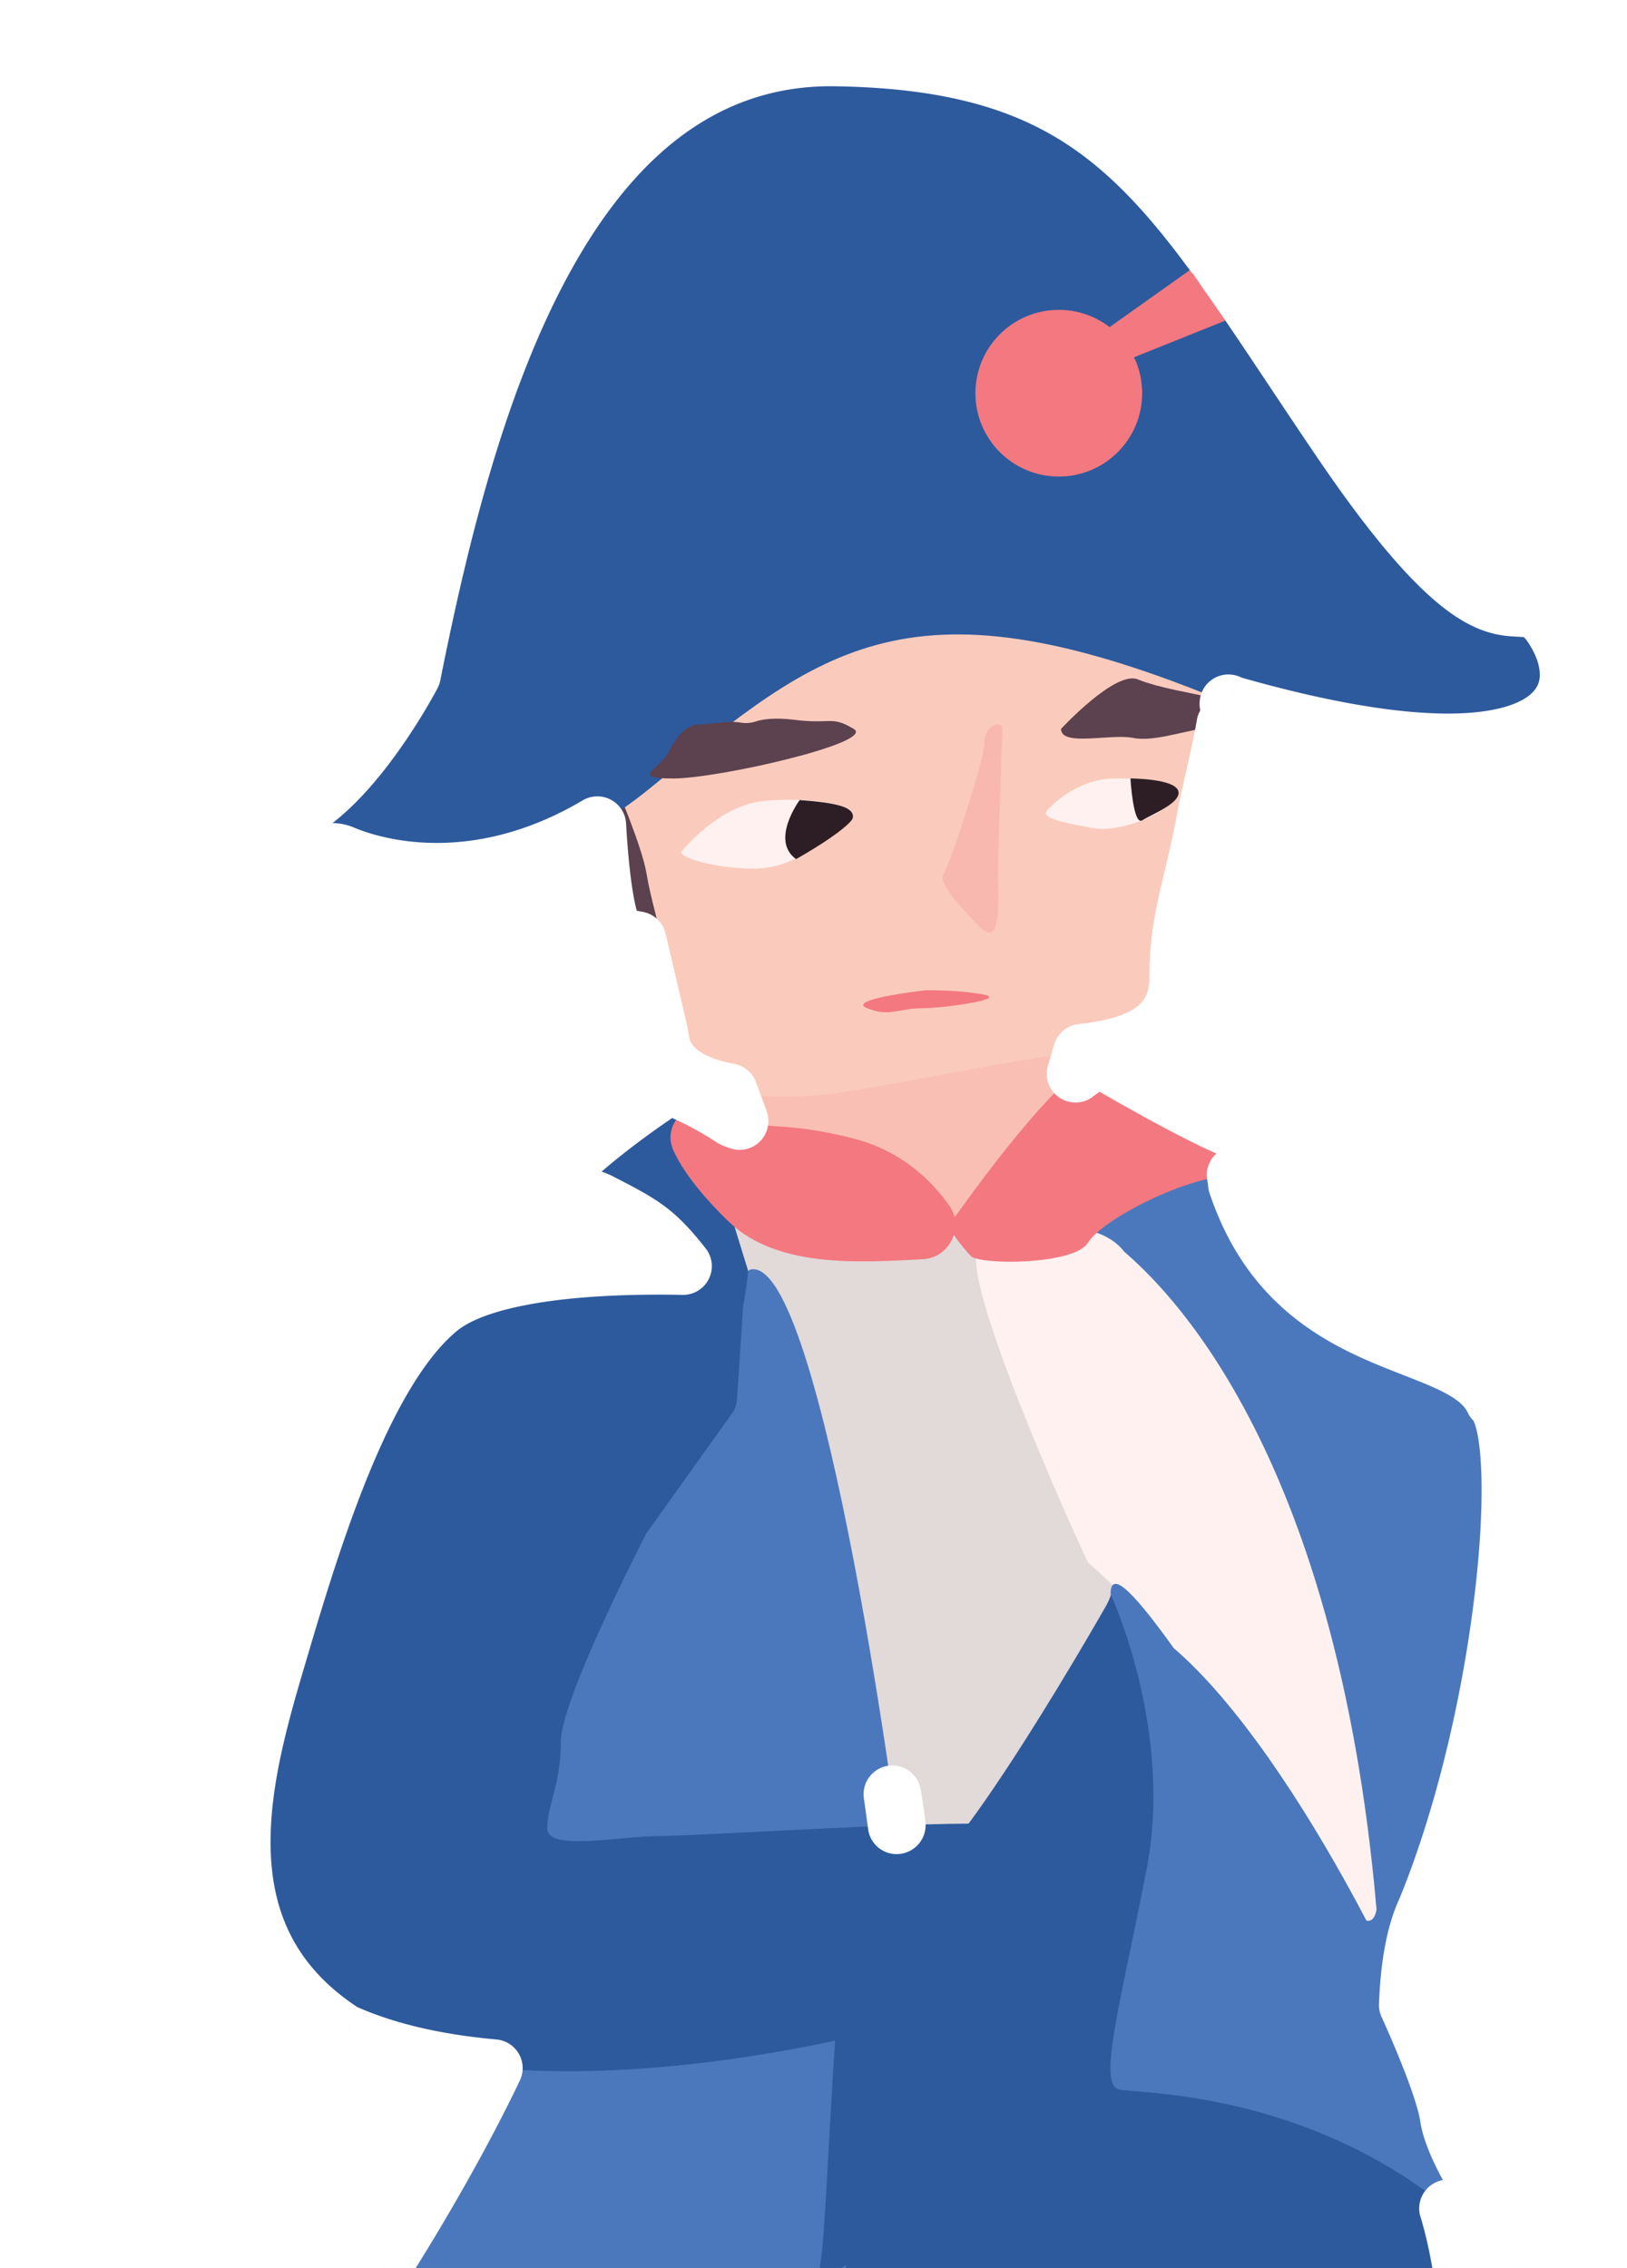 <svg width="566" height="789" fill="none" xmlns="http://www.w3.org/2000/svg"><g filter="url(#filter0_d)"><path d="M232.722 926.049s.47 2.978 1.254 8.308c5.174 35.269 26.339 172.433 42.644 206.443 18.813 39.19 23.517 147.35 37.627 192.81 14.11 45.46 58.008 18.81 50.169-17.24-7.839-36.06-18.813-126.98-1.568-189.68 17.246-62.7-3.135-137.94 6.272-142.642 9.406-4.703 17.402 153.932 18.813 177.132 1.881 28.68 18.97 199.08 54.873 197.51 36.059-1.57 17.245-97.19 4.703-239.83-5.644-64.43 51.737-159.893 50.169-199.081-1.567-39.189 15.678-70.54 14.11-97.188-1.567-26.648-5.173-72.42-31.669-91.857-26.339-19.438-104.728-49.221-104.728-49.221l-82.623 49.221-67.885 62.074M230.05 379.45c-10.817 7.211-48.915 33.702-49.071 50.475 0 3.448 2.665 6.426 5.957 6.583 10.818.314 5.174-26.961 22.106-18.183 18.813 9.718 20.381 10.659 38.568 35.426.156.314.313.47.47.784 1.254 2.351 9.25 14.108 26.182-18.811 15.835-30.88-26.025-51.572-38.254-56.744-1.881-.941-4.076-.784-5.958.47z" fill="#2D5A9D"/><path d="M376.951 363.304s-25.869 90.133-32.14 88.566c-6.271-1.568-69.767-8.621-69.767-8.621l-23.517-70.54 125.424-9.405z" fill="#FACBBD"/><path opacity=".14" d="M378.518 358.602s-27.436 96.403-33.707 94.835c-6.271-1.567-71.335-19.594-71.335-19.594l-21.949-59.566 126.991-15.675z" fill="#F37880"/><path d="M211.709 283.987l17.559 74.928.471 2.822c3.135 21.946 42.487 20.535 57.851 18.967 15.678-1.567 65.847-12.54 84.661-14.108 18.813-1.567 37.627-5.956 37.627-26.648 0-20.378 4.703-29.783 9.407-54.863 3.449-18.497 12.542-48.594 6.271-54.864-6.271-6.27-134.83-62.702-174.025-26.648-31.199 28.842-38.568 60.507-40.292 72.263-.314 2.508-.157 5.33.47 8.151z" fill="#FACBBD"/><path opacity=".22" d="M348.738 253.576s-1.568 42.167-1.568 50.161c0 7.838 1.568 26.649-6.271 18.811-7.839-7.838-15.051-16.302-12.542-18.811 1.567-1.567 14.11-39.188 14.11-45.458 0-6.27 6.271-7.838 6.271-4.703z" fill="#F37880"/><path d="M364.41 281.792s9.407-10.973 23.517-10.973 26.653 1.568 20.381 7.838c-6.271 6.27-20.381 10.973-28.22 9.405-7.839-1.567-18.813-3.135-15.678-6.27zM237.423 295.9s12.542-15.675 28.22-17.243c15.678-1.567 36.06 1.568 29.788 6.27-6.271 4.703-17.245 17.243-32.923 17.243s-28.22-4.702-25.085-6.27z" fill="#FEF1F0"/><path d="M322.077 344.493s-28.22 3.135-20.381 6.27c7.839 3.135 10.975 0 18.813 0 7.839 0 29.788-3.135 21.95-4.702-7.839-1.568-17.246-1.568-20.382-1.568z" fill="#F37880"/><path d="M369.115 253.577s18.814-20.378 26.653-17.243c7.839 3.135 18.813 4.702 25.084 6.27 6.271 1.567 20.382 7.838 6.271 9.405-14.11 1.568-25.084 6.27-32.923 4.703-7.839-1.568-25.085 3.135-25.085-3.135z" fill="#5C414E"/><path d="M393.26 270.819s.94 16.459 4.076 14.578c3.136-2.037 13.953-6.113 12.542-10.345-1.567-4.233-16.618-4.233-16.618-4.233zM278.182 278.343s-10.348 13.951-1.254 20.535c8.309-4.703 16.618-10.189 19.283-13.481.784-.94.627-2.194-.156-3.135-1.411-1.411-4.39-2.978-17.873-3.919z" fill="#2C1E24"/><path d="M207.635 283.359s1.568 40.756 7.839 42.324c6.271 1.567 14.11 3.135 14.11 0s-3.136-12.54-4.704-21.946c-1.567-9.405-10.974-31.35-10.974-31.35l-6.271 10.972z" fill="#5C414E"/><path d="M113.721 296.371c1.881-.157 3.919 0 5.644.783 11.131 4.703 55.656 18.811 107.08-23.199 59.576-48.594 89.677-76.026 202.402-28.686 108.02 30.724 126.834.47 112.724-24.61-14.111-25.081-15.678 20.378-75.254-67.404-59.576-87.782-78.39-131.673-175.593-133.241-97.203-1.567-130.126 128.538-147.372 214.752 0 0-20.224 38.875-42.487 49.064-2.352 1.098-4.076 3.449-3.92 5.957.314 7.367 11.445 7.054 16.776 6.584z" fill="#2D5A9D"/><path d="M184.117 567.084s6.271 67.404 6.271 94.052c0 39.188-58.008 128.538-58.008 128.538s-37.627 73.674-34.492 148.915c-17.245 90.921-25.084 141.081-59.576 203.781-34.491 62.7-9.406 191.24 6.271 211.62 15.678 20.37 4.704 28.21 25.085 25.08 20.381-3.14 47.034-34.49 153.643-9.41 31.356-17.24-14.11-50.16 4.704-98.75 18.813-50.16-59.576-260.21 4.703-344.861 64.28-84.647 87.796-245.946 79.957-285.135-7.838-39.188-18.813-189.828-43.898-193.747-25.084-3.919-28.22-5.486-28.22-5.486l-73.686 51.728 17.246 73.675zM519.624 487.139c-10.974-23.513-68.983-14.265-89.364-75.242 0 0-1.568-25.08-20.381-7.837 0 0 .157 1.097.627 3.135h-6.898l-31.356 12.54 14.11 31.351 56.441 72.106 3.919 14.892c13.169 65.053 28.691 168.667 43.114 210.833 6.271 9.406-7.839-54.863 6.271-84.647 28.221-68.971 36.06-166.158 23.517-177.131z" fill="#4B78BC"/><path d="M388.555 716.47s5.017-4.389-27.907 19.124c-32.924 23.513-78.39 68.972-75.254 51.729 3.136-17.243 5.331-146.251 16.775-146.878 11.445-.627 69.454-63.172 77.292-78.847 7.839-15.675 10.975-12.07 12.543-4.546 1.568 7.524 34.491 100.166 20.381 118.976-14.11 18.81-21.008 41.853-23.83 40.442z" fill="#2D5A9D"/><path d="M387.461 546.549c.314 4.233-.627 8.465-2.665 12.07-14.424 25.238-73.529 125.56-72.118 88.566 1.568-42.323-56.598-215.066-61.928-236.854 4.86-24.924 93.284 25.08 93.284 25.08s35.902 23.983 43.427 111.138z" fill="#E2D9D9"/><path d="M478.862 664.271s-1.568 14.108-15.678-10.973c-14.11-25.08-45.466-75.241-84.661-109.727-4.703-9.405-47.033-103.458-37.627-109.728 9.407-6.27 39.195-12.54 50.17 1.568 12.542 10.973 73.686 65.836 87.796 228.86z" fill="#FEF1F0"/><path d="M330.392 424.752c.94-.784 1.881-1.411 2.508-2.352 7.525-10.502 42.174-58.469 51.894-52.825 10.347 5.956 44.055 25.55 54.559 26.648 1.568.156 2.979.94 4.076 2.037 6.428 6.584 2.509 10.503-13.169 10.503-17.246 0-47.034 15.675-51.737 23.513-4.704 7.838-37.627 7.838-40.763 4.703-2.665-2.822-9.25-10.66-7.368-12.227z" fill="#F37880"/><path d="M320.986 438.075c9.25-.47 14.58-10.973 9.25-18.654-6.585-9.248-16.932-19.124-33.394-23.356-27.907-7.211-34.178-1.411-46.407-9.405-9.25-6.114-20.694 3.605-16.148 13.637 2.979 6.427 8.78 14.578 19.127 24.611 17.246 16.772 47.347 14.107 67.572 13.167z" fill="#F37880"/><path d="M260.94 441.682s-61.143 42.323-53.304 51.728c7.838 9.405 106.609 169.294 106.609 161.456 0-7.837-28.22-219.455-53.305-213.184z" fill="#4B78BC"/><path d="M258.741 451.087c.313-5.33-3.763-9.876-8.937-10.189-22.262-1.097-77.135-1.881-97.046 14.264-25.084 20.535-42.33 73.988-54.872 116.468-12.543 42.324-31.2 100.793 21.165 135.122.47.313.94.627 1.568.783 67.258 29.47 190.956 2.509 236.893-17.869l1.411-.471c25.241-6.583 39.978-9.248 48.131-10.189 5.017-.627 8.779-5.173 8.309-10.189l-2.979-34.642c-.47-5.957-6.428-10.032-12.072-8.308-13.326 3.919-35.902 9.719-51.58 8.778-23.517-1.411-105.042 4.076-119.152 4.076s-39.195 5.486-39.195-2.665 4.704-15.048 4.704-30.097c0-14.108 26.339-65.836 29.474-71.95.157-.47.47-.783.784-1.254l29.318-41.069c1.097-1.411 1.567-3.135 1.724-4.859l2.352-35.74z" fill="#2D5A9D"/><path d="M263.135 250.913c-1.725.627-3.606.783-5.488.47-4.389-.784-10.817.627-13.953.627-4.39 0-7.839 3.135-10.975 9.405-3.135 6.27-14.11 9.405 1.568 9.405 15.678 0 70.551-12.54 62.712-17.243-7.839-4.702-7.839-1.567-20.381-3.135-7.212-.94-11.445-.156-13.483.471z" fill="#5C414E"/><path d="M368.332 165.794c16.019 0 29.004-12.983 29.004-28.999s-12.985-29-29.004-29c-16.018 0-29.004 12.984-29.004 29s12.986 28.999 29.004 28.999z" fill="#F37880"/><path d="M383.852 115.32l38.41-27.275 13.327 19.751-42.958 17.243-8.779-9.719z" fill="#F37880"/><path d="M260.311 442.151s-.941 8.308-1.725 11.757c-.784 3.448-5.487 3.448-5.487 3.448l-2.038-12.853 9.25-2.352z" fill="#2D5A9D"/><path d="M386.36 554.544s21.949 47.026 12.543 95.62c-9.407 48.593-17.246 75.242-9.407 76.809 7.839 1.568 92.499 0 145.804 75.242 17.246 7.837-28.22-43.891-31.355-65.837-3.136-21.945-51.738-125.403-95.636-163.023-15.678-21.946-21.949-26.649-21.949-18.811z" fill="#4B78BC"/><mask id="a" maskUnits="userSpaceOnUse" x="10" y="9" width="546" height="1381" fill="#000"><path fill="#fff" d="M10 9h546v1381H10z"/><path fill-rule="evenodd" clip-rule="evenodd" d="M119.366 297.154c-1.725-.783-3.763-.94-5.645-.783-5.33.47-16.461.783-16.775-6.584-.157-2.508 1.568-4.859 3.92-5.957 22.262-10.189 42.487-49.064 42.487-49.064 17.245-86.214 50.169-216.32 147.372-214.752 69.153 1.115 98.631 23.652 131.337 68.174l.201-.143 4.321 6.404c7.362 10.354 14.981 21.796 23.329 34.334l.001.002.007.009c5.15 7.736 10.579 15.889 16.396 24.461 38.786 57.147 52.985 57.824 62.066 58.257 4.867.232 8.264.394 13.188 9.147 14.11 25.08-4.703 55.334-112.724 24.61l-1.516-.634-.027.244c5.578 2.49 9.9 6.01-.18 7.13-.298.033-.594.068-.889.104-1.041 5.94-2.495 12.411-3.889 18.614v.001c-1.15 5.116-2.259 10.051-3.062 14.357-1.587 8.466-3.175 15.146-4.582 21.065-2.76 11.615-4.824 20.299-4.824 33.798 0 19.198-16.195 24.362-33.559 26.26-.615 2.108-1.343 4.586-2.16 7.347 4.506-3.589 8.294-5.34 10.636-3.981l1.11.64h.001c11.458 6.603 43.294 24.948 53.448 26.008 1.567.157 2.978.941 4.076 2.038 6.428 6.584 2.508 10.503-13.17 10.503l-.435.003c.352 1.818.434 3.131.434 3.131 12.721 38.059 40.1 48.761 61.552 57.146 12.918 5.049 23.688 9.259 27.812 18.096 12.543 10.973 4.704 108.16-23.516 177.131-4.239 8.947-5.931 21.006-6.394 33.244 8.047 17.778 13.272 32.143 14.232 38.864 1.537 10.758 13.245 28.672 22.753 43.218 9.888 15.128 17.395 26.614 8.603 22.619-9.707-13.702-20.454-24.857-31.588-33.947 5.704 18.814 7.204 39.52 8.075 54.323.721 12.255-2.536 25.503-6.113 40.051-4.202 17.088-8.844 35.969-7.997 57.137.666 16.646-9.304 43.445-20.562 73.706v.001c-15.246 40.984-32.854 88.314-29.607 125.374 2.48 28.21 5.206 54.58 7.704 78.75 10.133 98.04 16.52 159.82-12.408 161.08-35.902 1.57-52.991-168.83-54.872-197.51-.13-2.13-.315-5.4-.551-9.58-2.34-41.36-9.719-171.823-18.263-167.552-3.76 1.88-2.76 15.033-1.307 34.152 2.183 28.7 5.387 70.86-4.964 108.49-17.246 62.7-6.271 153.62 1.568 189.68 7.839 36.05-36.059 62.7-50.17 17.24-6.113-19.7-10.46-51.16-14.954-83.68-5.879-42.55-12.01-86.92-22.673-109.13-16.305-34.01-37.47-171.174-42.643-206.443-.784-5.33-1.255-8.308-1.255-8.308v-.004l-.003.004c-40.516 53.355-24.35 156.531-11.572 238.091 7.495 47.83 13.824 88.22 6.869 106.77-9.219 23.81-3.004 43.85 2.044 60.14 5.254 16.95 9.244 29.82-6.748 38.61-83.199-19.57-117.701-4.78-138.53 4.16-5.86 2.51-10.638 4.56-15.113 5.25-12.453 1.91-13.2-.27-15.473-6.9-1.447-4.23-3.513-10.26-9.612-18.18-15.677-20.38-40.762-148.92-6.27-211.62 32.2-58.54 41.171-106.15 56.254-186.195l.003-.016.011-.059c1.068-5.669 2.167-11.501 3.307-17.511-3.135-75.241 34.492-148.916 34.492-148.916s22.474-34.616 39.444-70.206c-18.85-1.69-36.396-5.443-51.205-11.932-.627-.156-1.098-.47-1.568-.783-51.304-33.634-34.434-90.441-21.934-132.531l.769-2.591c12.542-42.48 29.788-95.933 54.872-116.468 16.885-13.691 58.909-15.209 84.87-14.685-9.738-12.337-13.926-14.58-28.585-22.152-9.722-5.04-12.001 1.805-14.227 8.489-1.651 4.958-3.272 9.828-7.879 9.694-3.292-.157-5.958-3.135-5.958-6.584.157-16.772 38.254-43.264 49.072-50.474 1.881-1.254 4.076-1.411 5.958-.47 4.054 1.715 11.365 5.135 18.751 10.067.857.383 1.7.704 2.54.975l-.284-.85-3.397-9.218c-11.957-2.241-22.332-7.382-23.88-18.217l-.471-2.821-7.466-31.86c-2.057-.348-4.276-.861-6.328-1.373-5.11-1.278-7.097-28.579-7.658-38.642-43.251 25.593-78.69 14.237-88.45 10.113zM312 634.963l-.079.06h-.002c-.442-3.298-.942-6.931-1.497-10.846.662 3.881 1.194 7.491 1.578 10.786z"/></mask><path d="M113.721 296.371l-.83-9.966-.048.004.878 9.962zm5.645.783l-4.138 9.104c.082.037.163.073.246.108l3.892-9.212zm-22.42-7.367l9.991-.425a12.616 12.616 0 00-.01-.199l-9.98.624zm3.92-5.957l-4.162-9.093-.067.031 4.229 9.062zm42.487-49.064l8.871 4.616c.435-.837.75-1.73.934-2.654l-9.805-1.962zM290.725 20.014l.161-9.999-.161 9.999zm131.337 68.174l-8.059 5.92a10 10 0 0013.848 2.233l-5.789-8.153zm.201-.143l8.29-5.593a10.003 10.003 0 00-14.08-2.56l5.79 8.153zm4.321 6.404l-8.289 5.594c.045.067.092.135.139.201l8.15-5.795zm23.329 34.334l8.359-5.489-.035-.053-8.324 5.542zm.001.002l-8.358 5.489.05.076 8.308-5.565zm.007.009l8.323-5.542-.015-.023-8.308 5.565zm16.396 24.461l-8.274 5.615 8.274-5.615zm62.066 58.257l-.476 9.989.476-9.989zm13.188 9.147l8.716-4.904-8.716 4.904zm-112.724 24.61l-3.872 9.22c.371.155.75.288 1.136.398l2.736-9.618zm-1.516-.634l3.847-9.231a10 10 0 00-13.786 8.135l9.939 1.096zm-.027.244l-9.936-1.124a10 10 0 005.859 10.255l4.077-9.131zm-.18 7.13l-1.104-9.939 1.104 9.939zm-.889.104l-1.204-9.928a10 10 0 00-8.646 8.201l9.85 1.727zm-3.889 18.614l-9.757-2.193a.155.155 0 01-.005.023l9.762 2.17zm0 .001l9.757 2.192.005-.023-9.762-2.169zm-3.062 14.357l9.829 1.843.002-.01-9.831-1.833zm-4.582 21.065l-9.729-2.312 9.729 2.312zm-38.383 60.058l-1.086-9.941a10 10 0 00-8.513 7.139l9.599 2.802zm-2.16 7.347l-9.589-2.84a10 10 0 0015.818 10.663l-6.229-7.823zm10.636-3.981l-5.021 8.649.031.018 4.99-8.667zm1.11.64l5.145-8.575-.152-.089-4.993 8.664zm.001 0l-5.145 8.575c.05.031.101.061.152.09l4.993-8.665zm53.448 26.008l-1.039 9.946.044.005.995-9.951zm4.076 2.038l7.155-6.986-.085-.086-7.07 7.072zm-13.605 10.506l-.148-9.999a10 10 0 00-9.67 11.899l9.818-1.9zm.434 3.131l-9.98.624c.054.867.221 1.723.496 2.546l9.484-3.17zm61.552 57.146l3.641-9.314-3.641 9.314zm27.812 18.096l-9.061 4.229a9.98 9.98 0 002.477 3.297l6.584-7.526zM496.107 664.27l9.037 4.282c.077-.163.15-.328.218-.495l-9.255-3.787zm-6.394 33.244l-9.993-.378a9.997 9.997 0 00.883 4.502l9.11-4.124zm14.232 38.864l9.899-1.414-9.899 1.414zm22.753 43.218l8.37-5.471-8.37 5.471zm8.603 22.619l-8.16 5.78a10.001 10.001 0 004.022 3.324l4.138-9.104zm-31.588-33.947l6.325-7.746a10 10 0 00-15.895 10.647l9.57-2.901zm8.075 54.323l9.983-.587-9.983.587zm-6.113 40.051l9.711 2.388-9.711-2.388zm-7.997 57.137l-9.992.399 9.992-.399zm-20.562 73.706l-9.373-3.487c-.04.108-.078.216-.114.325l9.487 3.162zm0 .001l9.372 3.486c.04-.107.078-.215.115-.324l-9.487-3.162zm-29.607 125.374l-9.962.87 9.962-.87zm7.704 78.75l9.947-1.03-9.947 1.03zm-12.408 161.08l-.434-9.99h-.002l.436 9.99zm-54.872-197.51l-9.982.61.003.04 9.979-.65zm-.551-9.58l-9.984.57 9.984-.57zm-18.263-167.552l-4.471-8.945 4.471 8.945zm-1.307 34.152l9.971-.76-9.971.76zm-4.964 108.49l9.642 2.66-9.642-2.66zm-48.602 206.92l-9.55 2.96 9.55-2.96zm-14.954-83.68l-9.906 1.37 9.906-1.37zm-22.673-109.13l-9.017 4.32.003.01 9.014-4.33zm-42.643-206.443l9.894-1.452-.001-.003-9.893 1.455zm-1.255-8.308l-9.983.582c.019.328.055.654.106.978l9.877-1.56zm0-.004l9.983-.582a9.999 9.999 0 00-17.938-5.477l7.955 6.059zm-.003.004l-7.955-6.059-.009.011 7.964 6.048zm-11.572 238.091l-9.879 1.54 9.879-1.54zm6.869 106.77l9.325 3.61c.013-.04.026-.07.038-.1l-9.363-3.51zm2.044 60.14l9.551-2.96-9.551 2.96zm-6.748 38.61l-2.29 9.74c2.409.56 4.941.22 7.109-.98l-4.819-8.76zm-138.53 4.16l3.942 9.19-3.941-9.19zm-15.113 5.25l1.52 9.88-1.52-9.88zm-15.473-6.9l9.46-3.24-9.46 3.24zm-9.612-18.18l-7.925 6.09 7.925-6.09zm-6.27-211.62l-8.763-4.82 8.762 4.82zm56.254-186.195l9.827 1.851.002-.008-9.829-1.843zm.003-.016l-9.827-1.852-.002.009 9.83 1.843zm.011-.059l9.827 1.852v-.001l-9.827-1.851zm3.307-17.511l9.825 1.864c.143-.751.198-1.516.167-2.28l-9.992.416zm34.492-148.916l-8.388-5.445c-.188.29-.361.589-.518.897l8.906 4.548zm39.444-70.206l9.027 4.304a9.999 9.999 0 00-8.134-14.264l-.893 9.96zm-51.205-11.932l4.013-9.159a9.976 9.976 0 00-1.588-.542l-2.425 9.701zm-1.568-.783l5.547-8.321-.064-.042-5.483 8.363zM97.117 574.221l9.586 2.846-9.586-2.846zm.769-2.591l9.588 2.841.003-.009-9.591-2.832zm54.872-116.468l-6.298-7.767-.036.029 6.334 7.738zm84.87-14.685l-.201 9.998a9.999 9.999 0 008.051-16.193l-7.85 6.195zm-28.585-22.152l-4.603 8.878.013.006 4.59-8.884zm-14.227 8.489l-9.488-3.159 9.488 3.159zm-7.879 9.694l-.476 9.989.186.007.29-9.996zm-5.958-6.584l-9.999-.093-.001.093h10zm55.03-50.944l-4.472 8.944c.189.095.381.183.576.265l3.896-9.209zm18.751 10.067l-5.553 8.317c.469.313.963.586 1.478.816l4.075-9.133zm2.54.975l-3.075 9.516a9.998 9.998 0 0012.561-12.678l-9.486 3.162zm-.284-.85l9.487-3.163a10.315 10.315 0 00-.104-.295l-9.383 3.458zm-3.397-9.218l9.384-3.458a10.001 10.001 0 00-7.542-6.371l-1.842 9.829zm-23.88-18.217l9.899-1.414a8.48 8.48 0 00-.036-.23l-9.863 1.644zm-.471-2.821l9.864-1.645a9.969 9.969 0 00-.128-.637l-9.736 2.282zm-7.466-31.86l9.736-2.281a10 10 0 00-8.068-7.579l-1.668 9.86zm-6.328-1.373l-2.425 9.701 2.425-9.701zm-7.658-38.642l9.985-.556a10 10 0 00-15.077-8.05l5.092 8.606zm104.105 347.982l.267 9.996a9.995 9.995 0 005.814-2.058l-6.081-7.938zm.079-.06l6.081 7.938a10 10 0 003.852-9.095L312 634.963zm-.081.06l-9.912 1.328a10 10 0 0010.178 8.668l-.266-9.996zm-1.497-10.846l9.858-1.682c-.92-5.39-5.998-9.042-11.4-8.198a9.999 9.999 0 00-8.359 11.282l9.901-1.402zm-195.87-317.841c.387-.032.67-.021.835 0 .17.02.087.034-.159-.078l8.275-18.208c-3.845-1.747-7.779-1.881-10.612-1.645l1.661 19.931zm-27.597-16.124c.2 4.715 2.294 8.646 5.503 11.384 2.888 2.465 6.23 3.601 8.802 4.179 5.097 1.145 10.528.805 13.34.557l-1.757-19.923a39.294 39.294 0 01-3.838.168c-1.394-.015-2.539-.131-3.36-.316-.916-.206-.75-.344-.203.122.331.283.739.74 1.056 1.38.321.648.423 1.229.439 1.599l-19.982.85zm9.682-15.444c-5.15 2.403-10.143 8.095-9.671 15.643l19.961-1.248c.079 1.274-.34 2.22-.69 2.736a2.792 2.792 0 01-1.143.993l-8.457-18.124zm46.716-40.002c-8.872-4.615-8.871-4.616-8.87-4.617l.001-.002v-.001l-.005.009-.031.059-.147.276c-.134.253-.343.639-.62 1.142a168.388 168.388 0 01-2.449 4.287 192.455 192.455 0 01-8.916 13.752c-7.774 10.902-17.091 21.167-25.612 25.066l8.323 18.186c13.742-6.289 25.669-20.556 33.572-31.639a212.76 212.76 0 009.859-15.203 190.693 190.693 0 002.741-4.799 114.088 114.088 0 00.998-1.848l.017-.033.006-.012a.008.008 0 00.002-.004c.001-.002.002-.003-8.869-4.619zm147.533-224.75c-54.168-.874-89.424 35.314-112.693 79.823-23.265 44.499-36.021 99.847-44.646 142.966l19.611 3.923c8.621-43.096 20.95-95.908 42.759-137.623 21.804-41.706 51.612-69.786 94.647-69.092l.322-19.998zm139.235 72.252c-16.672-22.696-33.225-40.789-55.147-53.155-22.001-12.41-48.447-18.523-84.088-19.098l-.322 19.998c33.512.54 56.381 6.253 74.584 16.52 18.281 10.312 32.821 25.749 48.855 47.575l16.118-11.84zm-13.648-2.377l-.201.143 11.579 16.307.202-.142-11.58-16.308zm18.401 8.965l-4.321-6.404-16.58 11.186 4.322 6.405 16.579-11.187zm23.363 34.385c-8.327-12.506-16.035-24.084-23.503-34.587l-16.3 11.59c7.256 10.204 14.786 21.512 23.156 34.081l16.647-11.084zm.036.054l-.001-.001-16.717 10.978.001.002 16.717-10.979zm-.044-.066l-.007-.01-16.616 11.131.006.01 16.617-11.131zm16.363 24.41c-5.789-8.53-11.194-16.647-16.348-24.387l-16.647 11.084c5.148 7.732 10.6 15.921 16.446 24.534l16.549-11.231zm54.267 53.884c-2.19-.104-3.653-.199-5.533-.794-1.894-.599-4.702-1.884-8.722-4.99-8.265-6.387-20.8-19.792-40.012-48.1l-16.549 11.231c19.573 28.84 33.53 44.347 44.332 52.694 5.513 4.261 10.382 6.798 14.916 8.233 4.549 1.44 8.266 1.592 10.616 1.704l.952-19.978zm21.428 14.232c-2.827-5.025-6.025-9.109-10.437-11.585-4.435-2.489-8.864-2.545-10.991-2.647l-.952 19.978c2.74.13 2.443.271 2.155.11-.266-.15.697.223 2.794 3.951l17.431-9.807zm-124.176 39.132c27.445 7.806 49.602 11.851 67.253 13.004 17.531 1.144 31.295-.517 41.494-4.771 10.492-4.377 17.559-11.723 19.946-21.295 2.28-9.142-.198-18.392-4.517-26.07l-17.431 9.807c2.735 4.862 3.197 8.799 2.543 11.423-.548 2.194-2.29 5.194-8.24 7.676-6.243 2.604-16.555 4.313-32.492 3.272-15.816-1.032-36.518-4.727-63.084-12.283l-5.472 19.237zm-2.626-1.022c.495.207.992.414 1.49.624l7.744-18.44c-.515-.217-1.029-.431-1.541-.645l-7.693 18.461zm13.756-7.863l.03-.272-19.879-2.191a71.28 71.28 0 00-.024.216l19.873 2.247zm-9.013 15.946c2.771-.308 6.115-.895 8.907-2.483 1.494-.851 3.694-2.475 5.023-5.351 1.476-3.191 1.181-6.383.248-8.781-1.464-3.763-4.583-5.937-5.759-6.731-1.691-1.144-3.579-2.101-5.265-2.854l-8.155 18.262c1.102.492 1.846.909 2.219 1.161.185.124.087.081-.152-.157-.171-.17-.96-.97-1.528-2.431a8.82 8.82 0 01.239-6.862c1.047-2.266 2.67-3.316 3.239-3.64.942-.535 1.046-.263-1.224-.011l2.208 19.878zm-.788.092c.262-.032.524-.063.788-.092l-2.208-19.878c-.332.037-.661.076-.989.115l2.409 19.855zm4.663 10.879c1.382-6.151 2.892-12.862 3.982-19.08l-19.7-3.453c-.992 5.663-2.39 11.893-3.796 18.148l19.514 4.385zm.005-.022v-.001l-19.524-4.339v.001l19.524 4.339zm-2.993 14.021c.762-4.09 1.827-8.831 2.988-13.998l-19.514-4.385c-1.138 5.066-2.292 10.194-3.135 14.717l19.661 3.666zm-4.684 21.544c1.409-5.927 3.046-12.811 4.682-21.534l-19.657-3.686c-1.54 8.209-3.078 14.685-4.483 20.596l19.458 4.624zm-4.553 31.486c0-12.24 1.81-19.944 4.553-31.486l-19.458-4.624c-2.778 11.689-5.095 21.352-5.095 36.11h20zm-42.472 36.201c8.979-.982 19.299-2.921 27.544-8.129 9.063-5.724 14.928-14.975 14.928-28.072h-20c0 6.102-2.233 9.031-5.608 11.163-4.194 2.648-10.653 4.24-19.037 5.156l2.173 19.882zm6.341.246c.822-2.775 1.553-5.266 2.172-7.385l-19.199-5.604c-.612 2.097-1.336 4.562-2.15 7.309l19.177 5.68zm6.068-15.469c-5.094-2.957-10.291-1.674-13.22-.51-3.13 1.244-6.095 3.269-8.666 5.317l12.459 15.645a27.115 27.115 0 012.344-1.695c.663-.419 1.074-.611 1.25-.681.202-.08-.111.081-.818.109-.794.03-2.063-.118-3.39-.888l10.041-17.297zm1.083.624l-1.114-.642-9.979 17.333 1.107.637 9.986-17.328zm.153.09l-.001-.001-10.29 17.15h.001l10.29-17.149zm49.342 24.637c-.858-.09-3.488-.837-8.116-2.826-4.27-1.833-9.314-4.306-14.544-7.026-10.444-5.432-21.093-11.567-26.835-14.875l-9.985 17.329c5.717 3.294 16.715 9.633 27.592 15.29 5.43 2.824 10.965 5.548 15.878 7.659 4.555 1.956 9.713 3.9 13.932 4.34l2.078-19.891zm10.107 4.911c-2.39-2.389-5.851-4.486-10.152-4.916l-1.989 19.901c-1.166-.117-1.804-.646-1.999-.841l14.14-14.144zm-20.24 27.575c4.269 0 8.134-.262 11.445-.892 3.064-.583 6.849-1.691 9.879-4.248 1.651-1.394 3.203-3.328 4.084-5.866.889-2.558.871-5.082.376-7.277-.901-3.998-3.406-7.103-5.459-9.206l-14.31 13.972c.475.487.658.752.684.791.036.057-.242-.343-.426-1.159-.203-.902-.264-2.226.242-3.682.499-1.436 1.327-2.366 1.911-2.858.894-.755 1.161-.472-.719-.114-1.632.31-4.136.539-7.707.539v20zm-.286.002c.098-.002.193-.002.286-.002v-20c-.194 0-.389.001-.583.004l.297 19.998zm.285-6.868l9.981-.625v-.002l-.001-.004v-.008l-.001-.017a2.383 2.383 0 01-.003-.04l-.007-.105-.025-.3c-.02-.238-.051-.555-.095-.936a40.289 40.289 0 00-.465-2.994l-19.636 3.8a20.047 20.047 0 01.276 1.912l-.001-.015-.002-.017v-.012l-.001-.006v-.003-.002c0-.001 0-.002 9.98-.626zm65.193 47.832c-21.225-8.296-44.54-17.588-55.708-51.002l-18.969 6.34c14.274 42.704 45.716 54.815 67.396 63.29l7.281-18.628zm33.233 23.181c-3.274-7.015-8.939-11.586-14.665-14.897-5.614-3.246-12.313-5.839-18.568-8.284l-7.281 18.628c6.663 2.604 11.807 4.64 15.839 6.971 3.918 2.265 5.701 4.218 6.552 6.04l18.123-8.458zm-23.323 185.147c14.543-35.543 23.73-78.021 27.724-112.966 1.999-17.483 2.734-33.395 2.11-45.846-.311-6.198-.972-11.847-2.106-16.528-1.009-4.166-2.832-9.561-6.882-13.104l-13.169 15.052c-.915-.8-.239-.757.614 2.761.727 3.004 1.291 7.287 1.568 12.82.552 11.013-.084 25.767-2.005 42.574-3.845 33.634-12.687 74.235-26.365 107.664l18.511 7.573zm-5.656 29.835c.449-11.883 2.091-22.276 5.438-29.34l-18.075-8.563c-5.13 10.829-6.873 24.553-7.349 37.147l19.986.756zm14.138 37.072c-.637-4.462-2.501-10.563-4.965-17.304-2.539-6.945-5.958-15.217-10.056-24.27l-18.22 8.248c3.949 8.725 7.165 16.525 9.491 22.888 2.4 6.565 3.629 11.008 3.951 13.267l19.799-2.829zm21.224 39.161c-4.792-7.332-9.907-15.166-14.024-22.469-4.311-7.648-6.724-13.36-7.2-16.692l-19.799 2.829c1.061 7.425 5.272 16.048 9.576 23.684 4.498 7.979 9.991 16.376 14.706 23.59l16.741-10.942zm-3.905 37.194c1.42.645 3.604 1.517 6.07 1.672 2.782.175 8.064-.653 10.756-6.002 1.902-3.78 1.052-7.441.767-8.592-.416-1.675-1.088-3.276-1.71-4.591-2.386-5.052-7.243-12.437-11.978-19.681l-16.741 10.942c5.153 7.884 8.994 13.807 10.635 17.281.386.816.428 1.048.381.861a5.892 5.892 0 01-.15-1.344c-.006-.718.087-2.191.93-3.867 2.314-4.598 6.818-5.065 8.365-4.968 1.233.078 1.728.434.95.081l-8.275 18.208zm-33.774-35.305c10.462 8.542 20.585 19.042 29.752 31.981l16.319-11.561c-10.247-14.464-21.618-26.274-33.422-35.912l-12.649 15.492zm24.382 45.99c-.87-14.784-2.403-36.567-8.488-56.638l-19.14 5.803c5.323 17.558 6.79 37.186 7.662 52.01l19.966-1.175zm-6.385 43.026c3.476-14.139 7.212-28.964 6.385-43.026l-19.966 1.175c.615 10.446-2.164 22.119-5.841 37.076l19.422 4.775zm-7.716 54.349c-.783-19.563 3.485-37.143 7.716-54.349l-19.422-4.775c-4.172 16.97-9.189 37.151-8.278 59.923l19.984-.799zm-21.182 77.593c5.598-15.047 11.025-29.623 14.949-42.539 3.857-12.699 6.638-24.936 6.233-35.054l-19.984.799c.261 6.529-1.611 16.014-5.386 28.441-3.709 12.211-8.897 26.165-14.557 41.379l18.745 6.974zm.115-.324v-.001l-18.974-6.324 18.974 6.325zM457.47 1117.98c-1.47-16.78 1.767-36.54 7.553-57.7 5.764-21.08 13.813-42.74 21.465-63.308l-18.745-6.973c-7.593 20.411-15.971 42.911-22.012 65.001-6.017 22.01-9.961 44.45-8.184 64.73l19.923-1.75zm7.69 78.6c-2.499-24.17-5.217-50.47-7.69-78.6l-19.923 1.75c2.488 28.3 5.222 54.75 7.719 78.91l19.894-2.06zm-21.92 172.1c5.522-.24 10.619-1.99 14.957-5.36 4.228-3.28 7.203-7.7 9.324-12.51 4.128-9.35 5.748-21.87 6.132-36.1.775-28.67-3.458-69.42-8.493-118.13l-19.894 2.06c5.099 49.32 9.125 88.49 8.395 115.53-.369 13.63-1.943 22.92-4.437 28.57-1.189 2.69-2.382 4.08-3.303 4.79-.809.63-1.841 1.09-3.55 1.17l.869 19.98zm-65.286-206.85c.961 14.65 5.746 64.86 14.843 111.37 4.534 23.18 10.244 46 17.308 63.13 3.51 8.52 7.611 16.27 12.514 22 4.86 5.68 11.751 10.74 20.622 10.35l-.872-19.98c-.104 0-1.6.08-4.555-3.37-2.91-3.4-6.05-8.93-9.219-16.62-6.297-15.27-11.709-36.54-16.17-59.35-8.893-45.47-13.593-94.8-14.514-108.84l-19.957 1.31zm-.556-9.66c.235 4.16.422 7.46.553 9.62l19.963-1.22c-.128-2.1-.311-5.34-.548-9.53l-19.968 1.13zm-3.807-159.178a9.127 9.127 0 01-7.886.113c-1.957-.909-2.915-2.213-3.127-2.509-.437-.61-.298-.667.148.743.785 2.484 1.692 6.772 2.643 12.821 1.873 11.92 3.646 28.83 5.245 47.41 3.191 37.08 5.613 79.9 6.784 100.6l19.968-1.13c-1.169-20.66-3.606-63.76-6.826-101.18-1.606-18.67-3.426-36.16-5.413-48.8-.979-6.228-2.069-11.756-3.331-15.75-.579-1.829-1.476-4.292-2.962-6.364-.735-1.027-2.22-2.826-4.706-3.981a10.873 10.873 0 00-9.48.138l8.943 17.889zm4.192 24.448c-.74-9.74-1.308-17.31-1.273-22.716.018-2.739.197-4.284.361-4.998.303-1.322.083 1.585-3.28 3.266l-8.943-17.889c-5.244 2.622-6.749 7.878-7.27 10.148-.661 2.878-.847 6.169-.867 9.343-.042 6.426.617 14.986 1.33 24.366l19.942-1.52zm-5.293 111.91c10.886-39.58 7.455-83.47 5.293-111.91l-19.942 1.52c2.203 28.97 5.182 69.39-4.635 105.08l19.284 5.31zm1.697 184.89c-3.792-17.44-8.428-48.62-9.972-83.16-1.549-34.66.057-71.85 8.275-101.73l-19.284-5.31c-9.027 32.82-10.558 72.43-8.971 107.93 1.592 35.61 6.363 67.91 10.409 86.52l19.543-4.25zm-69.491 22.33c4.006 12.91 10.642 22.35 19.576 27.33 9.139 5.09 19.122 4.63 27.518.72 16.291-7.61 27.238-28.12 22.397-50.38l-19.543 4.25c2.998 13.79-4.084 24.63-11.31 28-3.362 1.57-6.509 1.51-9.326-.06-3.019-1.69-7.162-5.96-10.211-15.79l-19.101 5.93zm-15.31-85.27c4.44 32.13 8.893 64.6 15.31 85.27l19.101-5.93c-5.809-18.71-10.051-49.17-14.599-82.08l-19.812 2.74zm-21.781-106.17c4.715 9.82 8.728 25.33 12.316 44.45 3.547 18.91 6.517 40.38 9.465 61.72l19.812-2.74c-2.932-21.22-5.967-43.2-9.62-62.67-3.613-19.25-7.996-37.03-13.944-49.42l-18.029 8.66zm-43.524-209.322c2.596 17.696 9.202 60.942 17.21 104.072 4.003 21.55 8.375 43.17 12.789 61.6 4.348 18.15 8.931 34.07 13.522 43.64l18.035-8.64c-3.561-7.43-7.738-21.42-12.107-39.66-4.301-17.95-8.602-39.2-12.575-60.6-7.943-42.772-14.507-85.741-17.085-103.315l-19.789 2.903zm8.64-9.759l-9.877 1.56.001.006.003.023.016.097.062.398a1089.319 1089.319 0 011.156 7.679l19.787-2.91a1168.432 1168.432 0 00-1.246-8.263l-.018-.109-.004-.029-.001-.008-.001-.003v-.001l-9.878 1.56zm-9.983.579v.003l19.966-1.165v-.003l-19.966 1.165zm17.935 5.481l.003-.004-15.91-12.119-.003.004 15.91 12.119zm-9.647 230.481c-6.412-40.92-13.517-86.39-14.08-128.21-.568-42.136 5.587-78.383 23.736-102.283l-15.928-12.096c-22.367 29.454-28.388 71.474-27.807 114.649.586 43.5 7.953 90.4 14.32 131.03l19.759-3.09zm6.352 111.83c4.371-11.66 4.221-28.52 2.581-46.81-1.685-18.79-5.203-41.21-8.933-65.02l-19.759 3.09c3.764 24.03 7.158 45.72 8.772 63.72 1.66 18.5 1.197 31.11-1.387 38l18.726 7.02zm2.232 53.67c-5.064-16.34-10.115-33.31-2.27-53.57l-18.651-7.22c-10.591 27.35-3.214 50.48 1.818 66.71l19.103-5.92zm-11.48 50.33c5.049-2.77 9.168-6.23 12.06-10.6 2.932-4.43 4.197-9.18 4.448-13.87.461-8.62-2.587-17.99-5.028-25.86l-19.103 5.92c2.814 9.08 4.388 14.61 4.16 18.87-.094 1.74-.501 2.92-1.155 3.9-.693 1.05-2.073 2.5-5.019 4.12l9.637 17.52zm-139.407 4.59c10.17-4.36 22.901-9.82 43.023-12.02 20.256-2.22 48.515-1.18 89.275 8.41l4.58-19.47c-42.439-9.99-73.03-11.34-96.032-8.82-23.137 2.53-38.07 8.94-48.728 13.52l7.882 18.38zm-17.534 5.94c5.997-.92 12.056-3.59 17.534-5.94l-7.882-18.38c-6.243 2.67-9.74 4.1-12.693 4.55l3.04 19.77zm-26.454-13.54c.485 1.41 1.215 3.63 2.24 5.57 1.182 2.24 3.067 4.78 6.254 6.57 2.992 1.67 6.152 2.12 8.879 2.18 2.72.05 5.771-.27 9.08-.78l-3.04-19.77c-2.918.45-4.63.57-5.623.55-.987-.02-.49-.17.474.37.505.28.936.64 1.263 1.01.3.33.42.57.403.54a7.648 7.648 0 01-.315-.75c-.192-.51-.397-1.11-.695-1.97l-18.92 6.48zm-8.077-15.33c5.124 6.66 6.767 11.5 8.077 15.33l18.92-6.48c-1.584-4.63-4.073-11.85-11.146-21.04l-15.851 12.19zm-7.108-222.53c-18.767 34.12-20.828 84.51-16.873 127.42 2.004 21.74 5.615 42.2 9.767 58.62 2.075 8.21 4.314 15.53 6.604 21.57 2.212 5.83 4.733 11.19 7.61 14.92l15.851-12.19c-1.043-1.36-2.735-4.48-4.76-9.82-1.949-5.14-3.972-11.69-5.915-19.38-3.883-15.36-7.327-34.79-9.242-55.56-3.884-42.13-1.241-87.36 14.482-115.94l-17.524-9.64zm55.19-183.227C69.63 1034.51 60.878 1080.6 29.55 1137.55l17.524 9.64c33.076-60.13 42.264-109.26 57.32-189.164l-19.654-3.703zm.001-.007l-.003.016 19.658 3.686.003-.016-19.658-3.686zm.013-.068l-.01.059 19.653 3.704.011-.059-19.654-3.704zm3.31-17.522c-1.142 6.016-2.242 11.854-3.31 17.522l19.654 3.703c1.069-5.669 2.166-11.495 3.305-17.498l-19.65-3.727zm44.316-147.053c-8.906-4.548-8.907-4.546-8.909-4.543l-.003.006a.15.15 0 01-.009.018l-.028.056-.097.192c-.082.164-.199.397-.347.699a178.33 178.33 0 00-1.257 2.608 302.714 302.714 0 00-4.366 9.699c-3.578 8.312-8.299 20.166-12.919 34.426-9.2 28.397-18.185 66.897-16.548 106.172l19.983-.833c-1.499-35.967 6.762-71.925 15.591-99.175 4.395-13.565 8.884-24.831 12.264-32.684a281.562 281.562 0 014.073-9.051 162.542 162.542 0 011.402-2.891l.064-.128a.182.182 0 01.013-.024l.001-.003-.001.002c-.001.001-.002.003-8.907-4.546zm30.418-74.51c-8.31 17.426-18.009 34.698-25.67 47.668a761.784 761.784 0 01-9.455 15.584 537.607 537.607 0 01-2.727 4.326c-.316.496-.558.873-.719 1.124l-.181.279-.043.067a.287.287 0 01-.011.018l8.388 5.444c8.387 5.446 8.387 5.445 8.388 5.444l.001-.002.005-.007a773.487 773.487 0 0013.574-22.106c7.819-13.236 17.842-31.067 26.503-49.231l-18.053-8.608zm-46.192 1.532c16.104 7.056 34.791 10.981 54.326 12.732l1.785-19.92c-18.165-1.628-34.571-5.209-48.085-11.131l-8.026 18.319zm-3.102-1.623c.359.24 2.162 1.533 4.689 2.165l4.851-19.403a6.4 6.4 0 011.473.563c.138.075.225.13.235.136l-.028-.018-.126-.084-11.094 16.641zM87.531 571.374c-6.158 20.734-14.053 47.014-13.37 72.551.704 26.335 10.544 52.267 39.407 71.19l10.966-16.726c-22.441-14.712-29.818-34-30.38-54.999-.583-21.798 6.207-44.966 12.549-66.323l-19.172-5.693zm.767-2.585l-.767 2.585 19.172 5.693.771-2.596-19.176-5.682zm58.126-121.365c-14.545 11.907-25.9 32.371-35.01 53.836-9.257 21.81-16.84 46.272-23.119 67.538l19.182 5.664c6.263-21.214 13.574-44.719 22.347-65.388 8.919-21.016 18.729-37.546 29.269-46.174l-12.669-15.476zm91.406-16.945c-13.21-.266-30.754-.023-47.307 2.091-15.966 2.038-33.244 6.052-44.063 14.825l12.597 15.535c6.065-4.919 18.241-8.509 33.999-10.521 15.171-1.937 31.62-2.191 44.371-1.934l.403-19.996zm-33.377-3.27c7.536 3.893 11.448 5.964 14.757 8.427 3.09 2.3 5.944 5.178 10.569 11.037l15.699-12.391c-5.114-6.478-9.222-10.89-14.326-14.689-4.885-3.636-10.396-6.473-17.52-10.153l-9.179 17.769zm-.149 2.765c.285-.857.526-1.578.772-2.261.243-.675.454-1.208.649-1.639.195-.433.334-.673.404-.782.07-.108.015.003-.204.207a4.093 4.093 0 01-1.19.751 4.113 4.113 0 01-1.472.332c-.665.016-.405-.2 1.177.621l9.205-17.756c-3.278-1.7-6.949-2.95-10.845-2.859-4.236.098-7.798 1.759-10.488 4.259-2.437 2.263-3.897 4.964-4.815 6.997-.929 2.057-1.648 4.247-2.169 5.811l18.976 6.319zm-17.657 16.53c6.865.199 11.3-3.771 13.713-7.47 2.039-3.124 3.242-6.955 3.944-9.06l-18.976-6.319c-.431 1.294-.754 2.255-1.089 3.102-.336.848-.551 1.23-.63 1.35-.07.107.205-.363.976-.844a5.077 5.077 0 011.372-.593 4.491 4.491 0 011.27-.158l-.58 19.992zm-15.668-16.58c0 8.267 6.354 16.138 15.482 16.573l.951-19.978c1.298.062 2.227.669 2.738 1.235a3.22 3.22 0 01.829 2.17h-20zm53.526-58.795c-5.531 3.686-18.202 12.406-29.606 22.476-5.684 5.019-11.343 10.624-15.671 16.323-4.07 5.36-8.178 12.351-8.248 19.903l19.999.187c.008-.835.721-3.444 4.177-7.994 3.197-4.211 7.768-8.824 12.98-13.426 10.387-9.172 22.174-17.303 27.461-20.827l-11.092-16.642zm15.975-1.094c-5.289-2.644-11.298-2.024-15.975 1.094l11.092 16.642c-.404.27-1.018.531-1.8.591a4.344 4.344 0 01-2.26-.438l8.943-17.889zm19.834 10.696c-8.081-5.396-16.003-9.097-20.409-10.961l-7.792 18.419c3.702 1.566 10.402 4.706 17.094 9.175l11.107-16.633zm.061-.224a15.19 15.19 0 01-1.54-.592l-8.15 18.265a35.19 35.19 0 003.54 1.358l6.15-19.031zm-12.846 11.827l.284.851 18.973-6.325-.283-.851-18.974 6.325zm-3.293-8.923l3.397 9.218 18.766-6.915-3.396-9.218-18.767 6.915zm-24.397-20.259c2.564 17.947 19.596 24.318 31.939 26.631l3.683-19.658c-5.296-.993-9.369-2.49-12.052-4.319-2.42-1.65-3.466-3.352-3.771-5.483l-19.799 2.829zm-.435-2.592l.471 2.821 19.727-3.288-.47-2.822-19.728 3.289zm-7.338-31.222l7.466 31.859 19.472-4.563-7.466-31.859-19.472 4.563zm.983 6.046c2.14.535 4.649 1.12 7.085 1.532l3.336-19.72c-1.679-.284-3.608-.724-5.571-1.215l-4.85 19.403zm-15.217-47.787c.284 5.109.94 14.809 2.212 23.507.628 4.288 1.464 8.76 2.62 12.426.567 1.796 1.356 3.88 2.511 5.764.954 1.556 3.344 4.958 7.874 6.09l4.85-19.403c1.708.427 2.842 1.272 3.435 1.819.578.533.848.97.893 1.043.066.107-.143-.23-.49-1.33-.671-2.128-1.325-5.35-1.903-9.304-1.139-7.789-1.757-16.77-2.033-21.724l-19.969 1.112zm-82.358 18.769c11.538 4.874 50.538 17.031 97.435-10.719l-10.185-17.212c-39.605 23.435-71.483 12.88-79.467 9.508l-7.783 18.423zm202.528 336.595l.079-.06-12.162-15.877-.079.06 12.162 15.877zm-5.817 2.058h.003l-.534-19.993-.002.001.533 19.992zm-11.664-19.44c.551 3.892 1.048 7.5 1.486 10.772l19.823-2.656c-.445-3.324-.949-6.982-1.507-10.92l-19.802 2.804zm21.412 8.227c-.409-3.508-.968-7.297-1.653-11.311l-19.715 3.364c.639 3.749 1.143 7.179 1.502 10.26l19.866-2.313z" fill="#fff" mask="url(#a)"/></g><defs><filter id="filter0_d" x=".998" y="0" width="564.67" height="1399.73" filterUnits="userSpaceOnUse" color-interpolation-filters="sRGB"><feFlood flood-opacity="0" result="BackgroundImageFix"/><feColorMatrix in="SourceAlpha" values="0 0 0 0 0 0 0 0 0 0 0 0 0 0 0 0 0 0 127 0"/><feOffset/><feGaussianBlur stdDeviation="5"/><feColorMatrix values="0 0 0 0 0 0 0 0 0 0 0 0 0 0 0 0 0 0 0.25 0"/><feBlend in2="BackgroundImageFix" result="effect1_dropShadow"/><feBlend in="SourceGraphic" in2="effect1_dropShadow" result="shape"/></filter></defs></svg>
